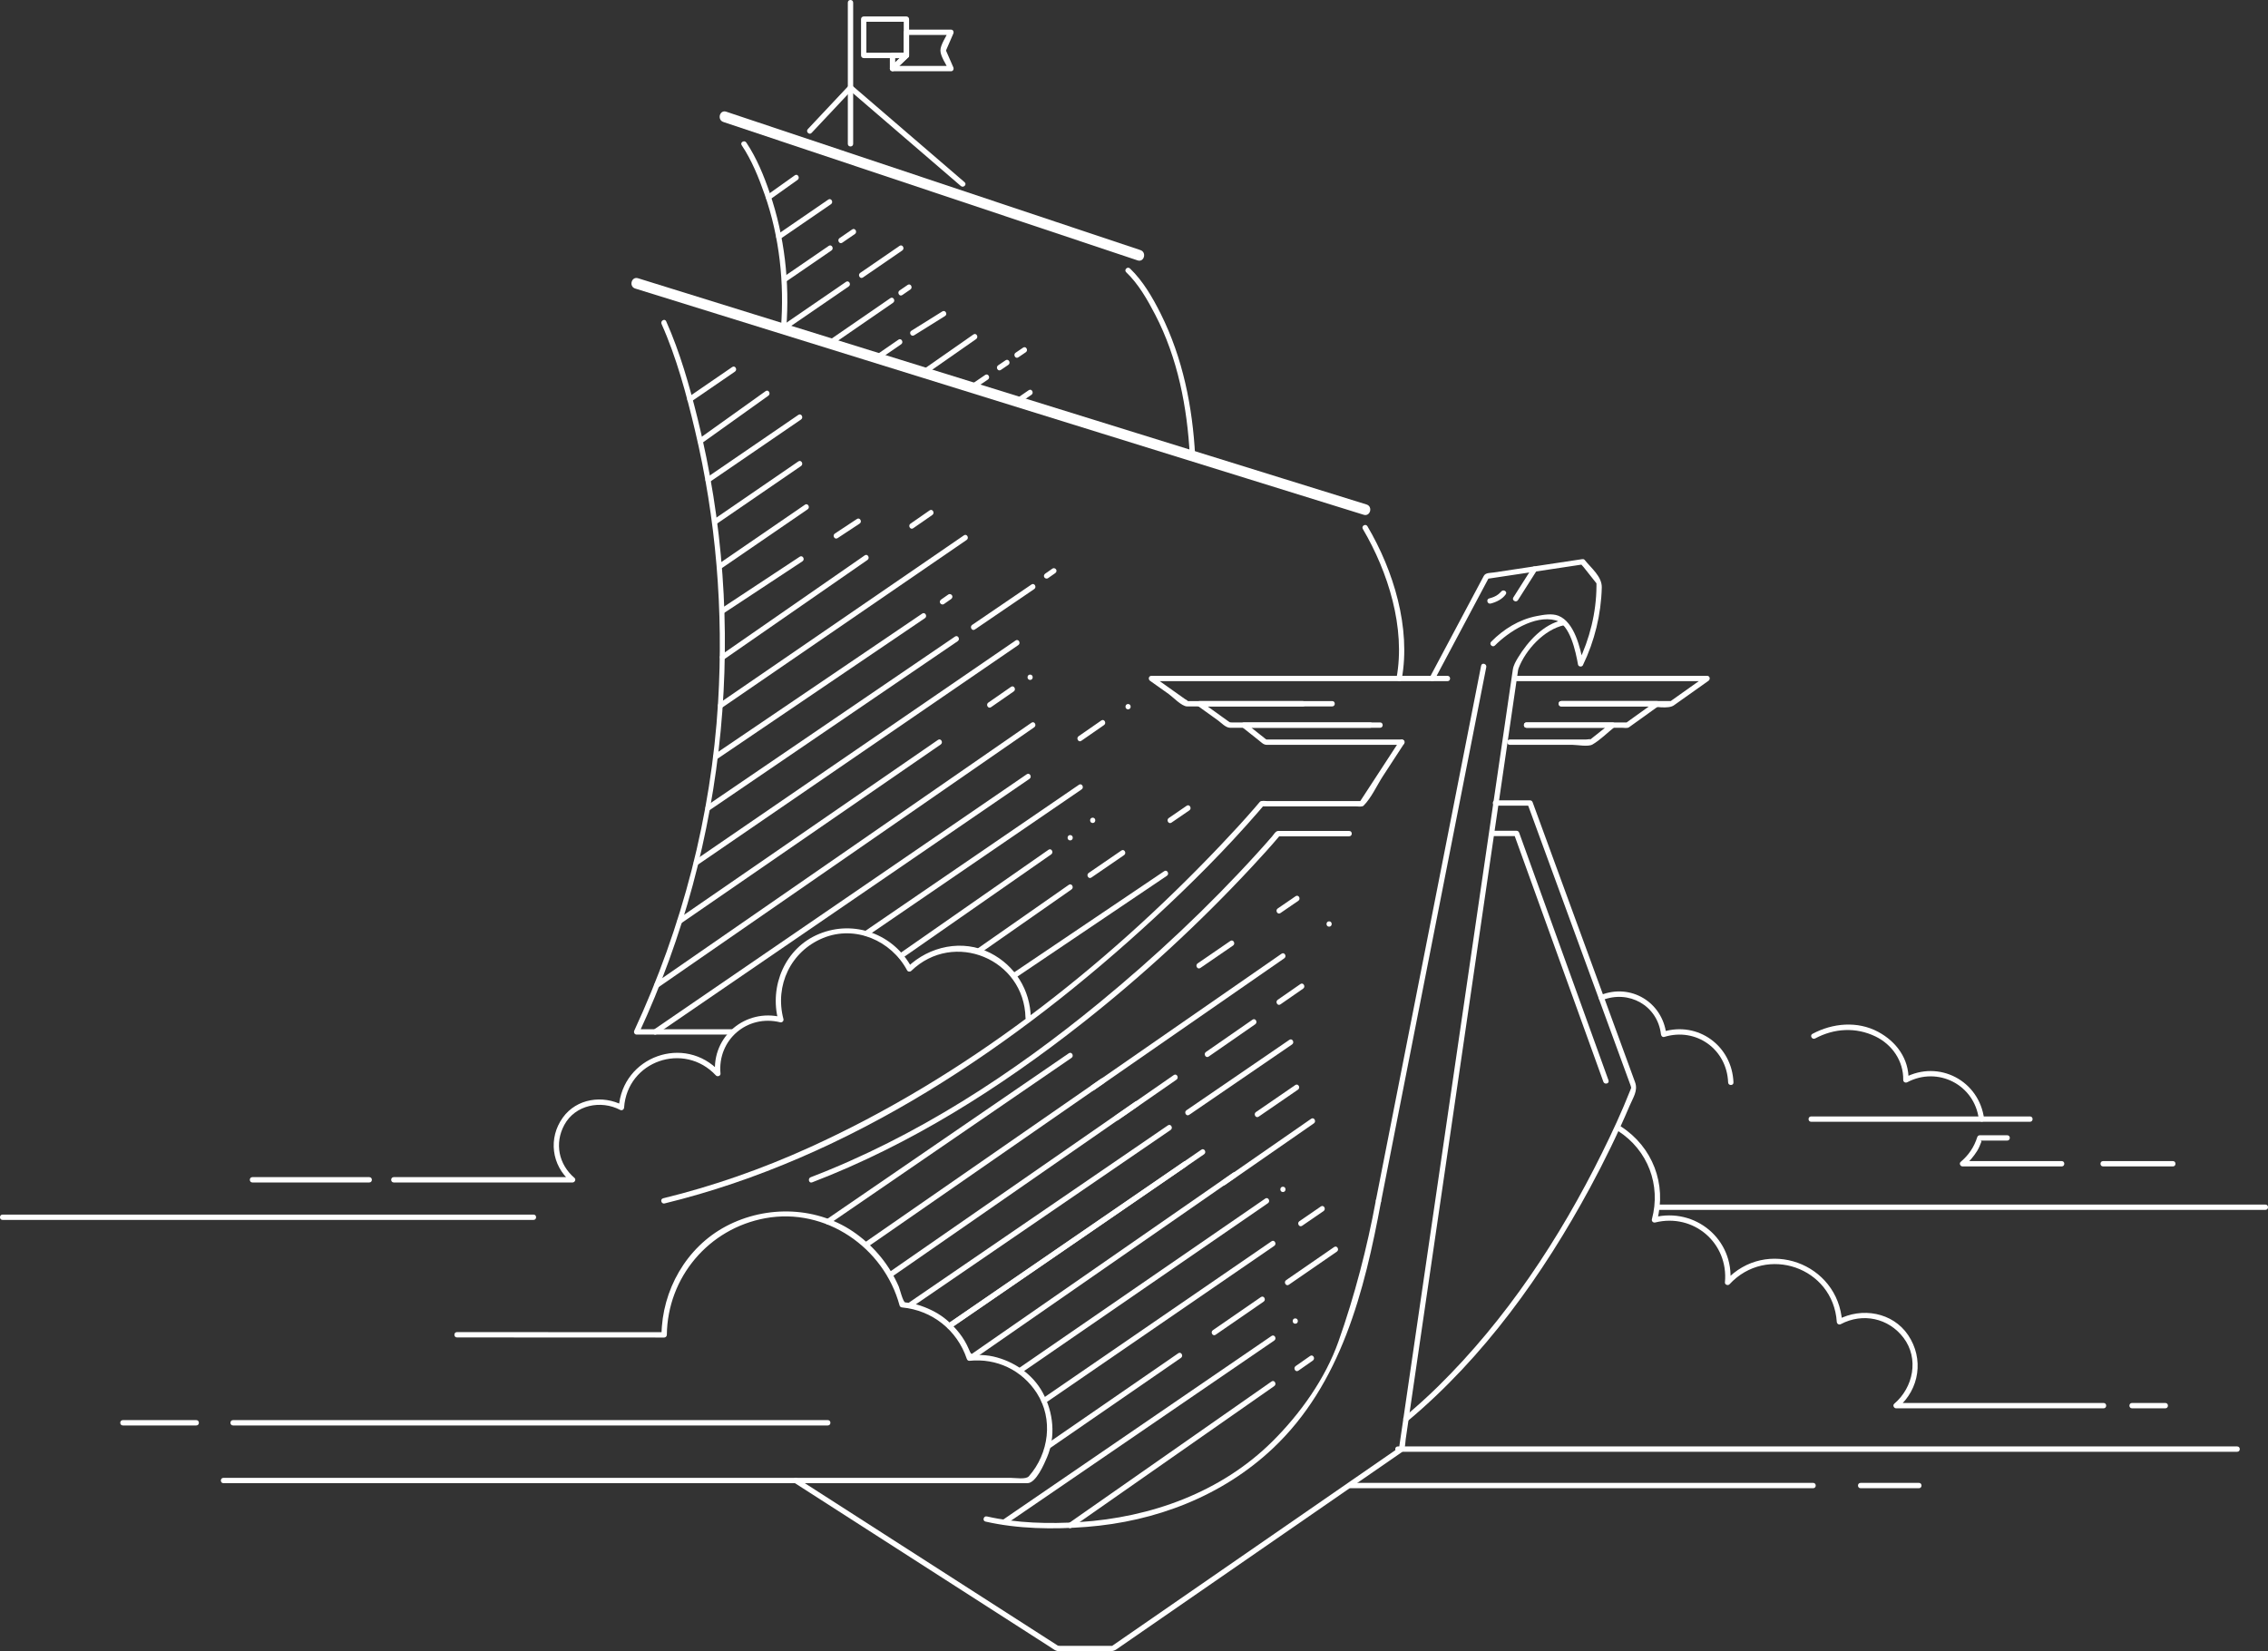 <?xml version="1.0" encoding="utf-8"?>
<!-- Generator: Adobe Illustrator 16.0.0, SVG Export Plug-In . SVG Version: 6.00 Build 0)  -->
<!DOCTYPE svg PUBLIC "-//W3C//DTD SVG 1.1//EN" "http://www.w3.org/Graphics/SVG/1.1/DTD/svg11.dtd">
<svg version="1.1" id="Layer_1" xmlns="http://www.w3.org/2000/svg" xmlns:xlink="http://www.w3.org/1999/xlink" x="0px" y="0px"
	 width="1062.167px" height="773.4px" viewBox="0 0 1062.167 773.4" enable-background="new 0 0 1062.167 773.4"
	 xml:space="preserve">
<rect x="0" y="0" width="1062.167" height="773.4" fill="#333333" stroke="none"/>
<g>
	<line fill="#FFFFFF" x1="298.143" y1="132.726" x2="639.324" y2="238.688"/>
	<g>
		<path fill="#FFFFFF" d="M297.479,135.137c35.686,11.083,71.371,22.166,107.058,33.249c59.792,18.57,119.583,37.139,179.374,55.709
			c18.25,5.668,36.5,11.335,54.748,17.003c3.088,0.959,4.398-3.868,1.33-4.821c-35.686-11.083-71.371-22.166-107.057-33.249
			c-59.793-18.57-119.584-37.139-179.375-55.709c-18.25-5.668-36.5-11.335-54.749-17.003
			C295.72,129.356,294.41,134.184,297.479,135.137L297.479,135.137z"/>
	</g>
</g>
<g>
	<g>
		<path fill="#FFFFFF" d="M309.822,151.731c7.037,15.771,11.621,32.921,15.615,49.66c9.932,41.635,13.439,84.776,10.867,127.481
			c-3.206,53.21-16.83,105.476-39.24,153.798c-0.389,0.836,0.063,1.881,1.078,1.881c14.906,0,29.811,0,44.717,0
			c1.611,0,1.611-2.5,0-2.5c-14.906,0-29.811,0-44.717,0c0.36,0.627,0.721,1.254,1.08,1.881
			c41.59-89.676,51.323-191.861,27.511-287.783c-3.827-15.42-8.259-31.126-14.753-45.68C311.324,149,309.17,150.272,309.822,151.731
			L309.822,151.731z"/>
	</g>
</g>
<g>
	<g>
		<path fill="#FFFFFF" d="M638.244,247.731c11.875,20.16,20.076,46.356,15.805,69.716c-0.289,1.576,2.121,2.249,2.41,0.665
			c4.402-24.073-3.811-50.855-16.057-71.643C639.586,245.082,637.424,246.339,638.244,247.731L638.244,247.731z"/>
	</g>
</g>
<g>
	<g>
		<path fill="#FFFFFF" d="M700.117,302.318c6.27-6.348,18.613-14.42,28.393-11.783c6.842,1.845,9.439,14.774,10.52,20.732
			c0.189,1.044,1.828,1.242,2.283,0.298c5.492-11.353,8.52-23.782,8.844-36.395c0.133-5.161-4.982-9.101-8.039-12.954
			c-0.291-0.367-0.803-0.384-1.215-0.322c-8.639,1.302-17.275,2.603-25.912,3.905c-5.16,0.777-10.32,1.555-15.479,2.333
			c-1.635,0.246-3.771,0.018-4.631,1.631c-8.408,15.795-16.816,31.591-25.227,47.386c-0.758,1.422,1.4,2.685,2.158,1.262
			c5.479-10.29,10.957-20.58,16.436-30.87c2.795-5.25,5.59-10.5,8.385-15.75c0.211-0.398,0.424-0.796,0.635-1.195
			c-0.26,0.489-1.094,0.549-0.027,0.389c2.305-0.347,4.611-0.694,6.916-1.042c12.432-1.873,24.865-3.747,37.299-5.62
			c-1.283,0.193-0.994-0.2,0.209,1.318c1.139,1.438,2.279,2.875,3.42,4.313c0.898,1.133,1.797,2.267,2.695,3.399
			c0.598,0.751-0.141-1.026-0.121-0.378c0.016,0.525,0.012,1.052,0.008,1.578c-0.07,12.307-3.17,24.707-8.512,35.751
			c0.762,0.1,1.523,0.199,2.285,0.298c-1.275-7.04-4.086-19.236-11.588-22.209c-3.057-1.211-7.037-0.45-10.166,0.148
			c-8.225,1.571-15.516,6.116-21.336,12.01C697.217,301.698,698.984,303.466,700.117,302.318L700.117,302.318z"/>
	</g>
</g>
<g>
	<g>
		<path fill="#FFFFFF" d="M677.9,316.53c-45.973,0-91.945,0-137.918,0c-0.248,0-0.498,0-0.748,0c-1.322,0-1.604,1.64-0.631,2.33
			c2.912,2.065,5.824,4.13,8.736,6.196c1.867,1.324,6.123,5.795,8.561,5.795c5.877,0,11.754,0,17.631,0c16.789,0,33.58,0,50.369,0
			c1.613,0,1.613-2.5,0-2.5c-16.189,0-32.377,0-48.566,0c-6.42,0-12.84,0-19.26,0c0.664,0-0.291-0.36-1.174-0.986
			c-1.832-1.299-3.664-2.599-5.496-3.898c-3.18-2.255-6.359-4.51-9.539-6.766c-0.211,0.777-0.422,1.553-0.631,2.33
			c45.973,0,91.945,0,137.918,0c0.25,0,0.498,0,0.748,0C679.514,319.03,679.514,316.53,677.9,316.53L677.9,316.53z"/>
	</g>
</g>
<g>
	<g>
		<path fill="#FFFFFF" d="M610.234,328.351c-16.188,0-32.377,0-48.564,0c-1.326,0-1.596,1.637-0.631,2.33
			c3.113,2.233,6.227,4.466,9.34,6.7c1.535,1.102,3.648,3.471,5.68,3.471c6.963,0,13.926,0,20.889,0c16.465,0,32.928,0,49.391,0
			c1.611,0,1.611-2.5,0-2.5c-15.844,0-31.689,0-47.533,0c-7.355,0-14.713,0-22.068,0c-0.867,0-1.188-0.325-0.557,0.127
			c-1.266-0.907-2.529-1.814-3.795-2.722c-3.361-2.412-6.723-4.823-10.084-7.235c-0.209,0.777-0.42,1.553-0.631,2.33
			c16.188,0,32.377,0,48.564,0C611.846,330.851,611.846,328.351,610.234,328.351L610.234,328.351z"/>
	</g>
</g>
<g>
	<g>
		<path fill="#FFFFFF" d="M641.744,338.351c-19.744,0-39.486,0-59.23,0c-1,0-1.775,1.426-0.883,2.134
			c2.637,2.091,5.275,4.182,7.914,6.272c1.244,0.987,2.164,2.094,3.781,2.094c6.504,0,13.008,0,19.512,0c14.566,0,29.135,0,43.703,0
			c1.611,0,1.611-2.5,0-2.5c-13.617,0-27.234,0-40.852,0c-7.047,0-14.096,0-21.145,0c-0.584,0-1.168,0-1.752,0
			c-0.486,0,0.135-0.081,0.627,0.308c-0.502-0.397-1.004-0.794-1.504-1.192c-2.84-2.25-5.68-4.5-8.518-6.75
			c-0.295,0.711-0.59,1.422-0.885,2.134c19.744,0,39.486,0,59.23,0C643.355,340.851,643.355,338.351,641.744,338.351
			L641.744,338.351z"/>
	</g>
</g>
<g>
	<g>
		<path fill="#FFFFFF" d="M710.906,281.065c2.951-4.645,5.9-9.29,8.852-13.935c0.867-1.365-1.297-2.618-2.158-1.262
			c-2.951,4.645-5.902,9.29-8.852,13.935C707.881,281.168,710.045,282.421,710.906,281.065L710.906,281.065z"/>
	</g>
</g>
<g>
	<g>
		<path fill="#FFFFFF" d="M731.896,290.401c-9.105,1.946-16.373,10.012-20.977,17.611c-1.057,1.743-2.131,3.612-2.43,5.649
			c-0.652,4.462-1.303,8.925-1.955,13.387c-3.131,21.425-6.262,42.849-9.393,64.273c-9.191,62.909-18.385,125.817-27.576,188.726
			c-3.563,24.376-7.125,48.752-10.686,73.127c-0.977,6.676-1.951,13.352-2.928,20.027c-0.217,1.492-0.436,2.983-0.654,4.476
			c-0.197,1.358,1.168-0.539-0.451,0.579c-42.291,29.224-84.58,58.446-126.871,87.67c-2.242,1.549-4.484,3.099-6.727,4.647
			c-1.016,0.702,0.008,0.276-0.454,0.276c-3.033,0-6.066,0-9.1,0c-3.808,0-7.616,0-11.424,0c-1.289,0-2.577,0-3.866,0
			c-0.936,0-1.193-0.248-0.609,0.127c-1.811-1.162-3.621-2.324-5.43-3.486c-23.723-15.23-47.445-30.461-71.168-45.691
			c-15.301-9.823-30.6-19.646-45.9-29.469c-1.361-0.874-2.613,1.291-1.262,2.158c39.986,25.672,79.973,51.345,119.959,77.017
			c1.331,0.854,2.39,1.845,4.002,1.845c6.995,0,13.99,0,20.984,0c2.301,0,4.098,0.372,5.967-0.92c2.51-1.734,5.02-3.469,7.529-5.203
			c23.607-16.313,47.213-32.624,70.82-48.937c18.404-12.718,36.807-25.435,55.211-38.152c1.781-1.229,1.527-4.032,1.818-6.017
			c0.961-6.585,1.924-13.169,2.885-19.753c8.209-56.169,16.416-112.339,24.623-168.508c7.684-52.577,15.365-105.154,23.049-157.73
			c0.641-4.389,1.283-8.778,1.924-13.167c0.09-0.616,0.121-1.262,0.34-1.847c3.289-8.741,12.029-18.298,21.412-20.304
			C734.137,292.476,733.469,290.065,731.896,290.401L731.896,290.401z"/>
	</g>
</g>
<g>
	<g>
		<path fill="#FFFFFF" d="M709.826,319.03c29.889,0,59.777,0,89.666,0c-0.209-0.776-0.42-1.553-0.631-2.33
			c-5.301,3.761-10.604,7.521-15.906,11.281c-0.971,0.689-0.273,0.369-0.354,0.369c-0.701,0-1.402,0-2.105,0
			c-3.109,0-6.221,0-9.33,0c-13.33,0-26.66,0-39.988,0c-1.613,0-1.613,2.5,0,2.5c13.607,0,27.217,0,40.824,0
			c2.893,0,9.35,1.323,11.893-0.481c5.41-3.836,10.82-7.673,16.229-11.509c0.973-0.689,0.691-2.33-0.631-2.33
			c-29.889,0-59.777,0-89.666,0C708.215,316.53,708.215,319.03,709.826,319.03L709.826,319.03z"/>
	</g>
</g>
<g>
	<g>
		<path fill="#FFFFFF" d="M731.178,330.851c14.984,0,29.969,0,44.953,0c-0.211-0.776-0.422-1.553-0.631-2.33
			c-4.568,3.277-9.137,6.555-13.705,9.832c-0.191,0.138,0.793-0.002-0.273-0.002c-0.795,0-1.588,0-2.383,0c-2.873,0-5.746,0-8.619,0
			c-11.873,0-23.746,0-35.619,0c-1.611,0-1.611,2.5,0,2.5c12.162,0,24.322,0,36.484,0c2.752,0,5.504,0,8.258,0
			c0.818,0,2.496,0.32,3.24-0.214c4.627-3.319,9.252-6.638,13.879-9.957c0.965-0.692,0.695-2.33-0.631-2.33
			c-14.984,0-29.969,0-44.953,0C729.564,328.351,729.564,330.851,731.178,330.851L731.178,330.851z"/>
	</g>
</g>
<g>
	<g>
		<path fill="#FFFFFF" d="M714.9,340.851c13.463,0,26.924,0,40.387,0c-0.295-0.711-0.59-1.422-0.885-2.134
			c-3.34,2.647-6.68,5.294-10.021,7.942c1.109-0.878-0.414-0.308-1.658-0.308c-2.375,0-4.75,0-7.125,0c-9.51,0-19.02,0-28.531,0
			c-1.611,0-1.611,2.5,0,2.5c9.797,0,19.592,0,29.389,0c2.238,0,7.316,1.031,9.367-0.17c3.688-2.16,6.996-5.539,10.348-8.196
			c0.893-0.708,0.117-2.134-0.883-2.134c-13.463,0-26.924,0-40.387,0C713.289,338.351,713.289,340.851,714.9,340.851L714.9,340.851z
			"/>
	</g>
</g>
<g>
	<g>
		<path fill="#FFFFFF" d="M703.029,277.095c0.186-0.263-0.039,0.043-0.191,0.213c-0.309,0.343-0.654,0.648-1.01,0.941
			c-1.25,1.033-2.828,1.633-4.381,2.022c-1.564,0.392-0.9,2.802,0.664,2.411c2.652-0.665,5.453-2.029,7.076-4.325
			C706.121,277.037,703.953,275.79,703.029,277.095L703.029,277.095z"/>
	</g>
</g>
<g>
	<g>
		<path fill="#FFFFFF" d="M655.461,346.97c-6.242,9.57-12.482,19.139-18.725,28.709c0.211-0.323,1.604-0.495,0.334-0.495
			c-0.787,0-1.574,0-2.361,0c-3.137,0-6.273,0-9.412,0c-7.896,0-15.795,0-23.693,0c-2.725,0-5.451,0-8.178,0
			c-0.764,0-2.805-0.362-3.408,0.366c-0.703,0.846-1.42,1.678-2.139,2.51c-5.295,6.134-10.795,12.092-16.379,17.965
			c-54.9,57.753-119.908,108.556-192.732,141.525c-21.953,9.938-44.782,17.969-68.199,23.679c-1.565,0.382-0.901,2.792,0.665,2.41
			c87.098-21.237,164.49-73.749,229.608-133.917c16.943-15.655,33.328-32.056,48.453-49.488c0.834-0.96,1.662-1.923,2.477-2.9
			c-0.449,0.539-1.266,0.35-0.207,0.35c0.787,0,1.574,0,2.361,0c3.137,0,6.273,0,9.412,0c7.896,0,15.795,0,23.693,0
			c2.725,0,5.451,0,8.178,0c0.865,0,2.697,0.345,3.408-0.366c3.654-3.654,6.248-9.532,9.057-13.838
			c3.316-5.083,6.631-10.166,9.945-15.248C658.504,346.877,656.338,345.625,655.461,346.97L655.461,346.97z"/>
	</g>
</g>
<g>
	<g>
		<g>
			<path fill="#FFFFFF" d="M104.645,694.66c36.775,0,73.551,0,110.326,0c63.731,0,127.463,0,191.193,0c20.939,0,41.877,0,62.816,0
				c4.057,0,8.113,0,12.17,0c4.05,0,7.916-9.101,9.186-12.077c4.182-9.811,3.021-21.105-1.994-30.338
				c-4.771-8.781-13.624-14.765-23.239-16.934c-2.327-0.525-4.737-0.681-7.114-0.729c-3.248-0.065-3.159-0.068-4.402-2.997
				c-2.172-5.118-5.814-9.552-9.984-13.164c-3.635-3.146-7.955-5.34-12.474-6.898c-2.298-0.793-4.784-1.307-7.202-1.54
				c-1.026-0.099-2.564-6.392-3.013-7.419c-4.332-9.936-11.079-18.237-19.816-24.63c-17.723-12.968-41.966-13.746-61.11-3.597
				c-18.66,9.894-29.941,29.979-30.193,50.851c0.416-0.417,0.833-0.833,1.25-1.25c-32.344-0.014-64.688-0.028-97.03-0.042
				c-1.612-0.001-1.612,2.499,0,2.5c32.343,0.014,64.687,0.028,97.03,0.042c0.688,0,1.241-0.569,1.25-1.25
				c0.326-26.982,19.604-49.781,46.14-54.634c28.224-5.161,55.526,13.697,62.858,40.873c0.156,0.576,0.646,0.864,1.205,0.918
				c14.112,1.362,25.77,10.645,30.275,24.081c0.164,0.489,0.639,0.977,1.205,0.918c12.717-1.315,24.58,4.301,31.543,15.046
				c7.91,12.207,5.722,28.373-3.686,39.035c-1.399,1.587-6.164,0.734-8.549,0.734c-19.162,0-38.324,0-57.486,0
				c-63.209,0-126.416,0-189.625,0c-40.291,0-80.581,0-120.872,0c-0.22,0-0.438,0-0.657,0
				C103.033,692.16,103.033,694.66,104.645,694.66L104.645,694.66z"/>
		</g>
	</g>
	<g>
		<g>
			<path fill="#FFFFFF" d="M57.532,667.621c11.467,0,22.935,0,34.401,0c1.611,0,1.611-2.5,0-2.5c-11.467,0-22.935,0-34.401,0
				C55.92,665.121,55.92,667.621,57.532,667.621L57.532,667.621z"/>
		</g>
	</g>
	<g>
		<g>
			<path fill="#FFFFFF" d="M109.132,667.621c43.431,0,86.86,0,130.29,0c48.923,0,97.846,0,146.768,0c0.502,0,1.004,0,1.506,0
				c1.611,0,1.611-2.5,0-2.5c-43.431,0-86.861,0-130.291,0c-48.922,0-97.845,0-146.768,0c-0.502,0-1.003,0-1.505,0
				C107.52,665.121,107.52,667.621,109.132,667.621L109.132,667.621z"/>
		</g>
	</g>
</g>
<g>
	<line fill="#FFFFFF" x1="398.312" y1="1.209" x2="398.312" y2="67.388"/>
	<g>
		<path fill="#FFFFFF" d="M397.062,1.209c0,22.06,0,44.12,0,66.179c0,1.612,2.5,1.612,2.5,0c0-22.06,0-44.12,0-66.179
			C399.562-0.403,397.062-0.403,397.062,1.209L397.062,1.209z"/>
	</g>
</g>
<line fill="none" x1="704.109" y1="377.601" x2="714.252" y2="377.601"/>
<g>
	<g>
		<g>
			<path fill="#FFFFFF" d="M985.176,657.093c-32.391,0-64.779,0-97.17,0c0.295,0.711,0.59,1.423,0.885,2.134
				c10.123-8.594,12.18-22.922,4.734-33.941c-7.258-10.743-21.734-13.13-32.787-7.272c0.627,0.359,1.254,0.72,1.881,1.079
				c-1.846-27.572-35.619-39.791-54.516-19.357c0.711,0.295,1.422,0.589,2.133,0.884c1.896-20.125-16.398-35.289-35.828-30.474
				c0.512,0.513,1.023,1.024,1.537,1.537c4.602-17.104-2.08-34.53-16.961-44.125c-1.359-0.877-2.611,1.288-1.262,2.158
				c13.943,8.992,20.117,25.298,15.813,41.303c-0.252,0.937,0.615,1.766,1.537,1.537c17.988-4.458,34.402,9.607,32.664,28.063
				c-0.104,1.096,1.432,1.644,2.135,0.884c17.34-18.75,48.541-7.926,50.248,17.59c0.064,0.957,1.01,1.541,1.881,1.079
				c10.242-5.428,22.352-2.87,29.365,6.376c7.387,9.735,4.592,23.328-4.342,30.912c-0.859,0.729-0.143,2.134,0.883,2.134
				c32.391,0,64.779,0,97.17,0C986.787,659.593,986.787,657.093,985.176,657.093L985.176,657.093z"/>
		</g>
	</g>
	<g>
		<g>
			<path fill="#FFFFFF" d="M1014.092,657.093c-5.205,0-10.412,0-15.619,0c-1.611,0-1.611,2.5,0,2.5c5.207,0,10.414,0,15.619,0
				C1015.705,659.593,1015.705,657.093,1014.092,657.093L1014.092,657.093z"/>
		</g>
	</g>
	<g>
		<g>
			<path fill="#FFFFFF" d="M654.645,679.946c34.961,0,69.924,0,104.887,0c64.055,0,128.109,0,192.164,0c32.014,0,64.027,0,96.041,0
				c1.613,0,1.613-2.5,0-2.5c-34.961,0-69.924,0-104.887,0c-64.055,0-128.109,0-192.164,0c-32.014,0-64.027,0-96.041,0
				C653.031,677.446,653.031,679.946,654.645,679.946L654.645,679.946z"/>
		</g>
	</g>
</g>
<g>
	<g>
		<g>
			<path fill="#FFFFFF" d="M929.232,524.14c-2.266-17.984-21.178-27.945-37.277-19.416c0.627,0.359,1.254,0.72,1.881,1.079
				c0.186-9.928-5.711-17.961-14.262-22.539c-9.676-5.179-21.313-4.11-30.746,0.945c-1.422,0.762-0.16,2.92,1.262,2.158
				c8.914-4.777,19.045-5.373,28.223-0.944c7.887,3.806,13.188,11.571,13.023,20.38c-0.02,0.982,1.064,1.511,1.881,1.079
				c14.297-7.574,31.484,1.142,33.516,17.258C926.932,525.717,929.434,525.737,929.232,524.14L929.232,524.14z"/>
		</g>
	</g>
	<g>
		<g>
			<path fill="#FFFFFF" d="M965.555,543.805c-15.477,0-30.955,0-46.432,0c0.295,0.711,0.588,1.423,0.883,2.134
				c2.383-2.021,4.285-4.246,5.939-6.886c0.848-1.354,1.422-2.858,2-4.34c0.215-0.551-1.283-0.516,0.586-0.516
				c3.838,0,7.674,0,11.512,0c1.611,0,1.611-2.5,0-2.5c-4.283,0-8.564,0-12.848,0c-0.572,0-1.035,0.385-1.205,0.918
				c-1.486,4.672-4.021,8.394-7.752,11.556c-0.859,0.729-0.141,2.134,0.885,2.134c15.477,0,30.955,0,46.432,0
				C967.168,546.305,967.168,543.805,965.555,543.805L965.555,543.805z"/>
		</g>
	</g>
	<g>
		<g>
			<path fill="#FFFFFF" d="M1017.625,543.805c-10.9,0-21.803,0-32.703,0c-1.611,0-1.611,2.5,0,2.5c10.9,0,21.803,0,32.703,0
				C1019.236,546.305,1019.236,543.805,1017.625,543.805L1017.625,543.805z"/>
		</g>
	</g>
	<g>
		<g>
			<path fill="#FFFFFF" d="M776.84,566.657c42.867,0,85.734,0,128.604,0c50.75,0,101.5,0,152.25,0c1.088,0,2.176,0,3.264,0
				c1.613,0,1.613-2.5,0-2.5c-42.867,0-85.734,0-128.602,0c-50.752,0-101.502,0-152.252,0c-1.088,0-2.176,0-3.264,0
				C775.227,564.157,775.227,566.657,776.84,566.657L776.84,566.657z"/>
		</g>
	</g>
</g>
<g>
	<g>
		<g>
			<path fill="#FFFFFF" d="M184.411,553.815c27.916,0,55.832,0,83.748,0c1.027,0,1.739-1.403,0.884-2.134
				c-7.425-6.336-9.422-16.239-4.74-24.858c5.082-9.354,17.112-11.719,26.098-7.009c0.875,0.459,1.813-0.119,1.881-1.079
				c1.531-21.874,28.119-31.041,43.014-15.038c0.704,0.756,2.238,0.215,2.135-0.884c-1.49-15.79,12.541-27.832,27.934-24.021
				c0.926,0.229,1.785-0.601,1.538-1.537c-4.147-15.708,3.446-31.708,18.567-37.924c15.027-6.179,31.93,1.208,39.35,15.123
				c0.386,0.725,1.401,0.795,1.963,0.253c19.893-19.206,52.912-5.532,53.482,21.983c0.033,1.609,2.534,1.613,2.5,0
				c-0.27-13.027-7.369-24.456-19.001-30.369c-12.909-6.562-28.567-3.212-38.749,6.618c0.654,0.084,1.309,0.169,1.963,0.253
				c-8.359-15.676-26.873-22.563-43.375-15.777c-15.896,6.534-23.381,24.333-19.111,40.504c0.513-0.513,1.025-1.024,1.538-1.537
				c-16.841-4.169-32.747,8.965-31.099,26.432c0.711-0.295,1.422-0.589,2.133-0.884c-16.476-17.702-45.606-7.118-47.281,16.806
				c0.627-0.359,1.254-0.72,1.881-1.079c-9.385-4.919-21.591-3.199-28.046,5.727c-6.944,9.602-5.333,22.395,3.659,30.066
				c0.295-0.711,0.59-1.423,0.884-2.134c-27.916,0-55.832,0-83.748,0C182.799,551.315,182.799,553.815,184.411,553.815
				L184.411,553.815z"/>
		</g>
	</g>
	<g>
		<g>
			<path fill="#FFFFFF" d="M118.209,553.815c18.246,0,36.494,0,54.74,0c1.613,0,1.613-2.5,0-2.5c-18.246,0-36.494,0-54.74,0
				C116.596,551.315,116.596,553.815,118.209,553.815L118.209,553.815z"/>
		</g>
	</g>
	<g>
		<g>
			<path fill="#FFFFFF" d="M249.859,568.856c-45.934,0-91.867,0-137.801,0c-36.95,0-73.9,0-110.85,0c-1.613,0-1.613,2.5,0,2.5
				c45.934,0,91.867,0,137.801,0c36.949,0,73.899,0,110.85,0C251.471,571.356,251.471,568.856,249.859,568.856L249.859,568.856z"/>
		</g>
	</g>
</g>
<g>
	<g>
		<path fill="#FFFFFF" d="M632.48,697.018c48.195,0,96.391,0,144.586,0c24.027,0,48.055,0,72.08,0c1.613,0,1.613-2.5,0-2.5
			c-48.195,0-96.391,0-144.586,0c-24.027,0-48.053,0-72.08,0C630.867,694.518,630.867,697.018,632.48,697.018L632.48,697.018z"/>
	</g>
</g>
<g>
	<g>
		<path fill="#FFFFFF" d="M871.359,697.018c9.111,0,18.221,0,27.332,0c1.613,0,1.613-2.5,0-2.5c-9.111,0-18.221,0-27.332,0
			C869.746,694.518,869.746,697.018,871.359,697.018L871.359,697.018z"/>
	</g>
</g>
<g>
	<g>
		<path fill="#FFFFFF" d="M700.332,377.351c2.545,0,5.09,0,7.635,0c1.834,0,3.668,0,5.502,0c0.664,0,1.328,0,1.992,0
			c1.73,0,0.35,0.285-0.088-0.909c0.666,1.821,1.332,3.642,2,5.462c4.063,11.105,8.125,22.21,12.188,33.315
			c10.219,27.933,20.439,55.865,30.658,83.798c1.15,3.147,2.303,6.296,3.455,9.444c0.346,0.946,0.129,1.403,0.443,0.565
			c-0.211,0.561-0.43,1.118-0.648,1.675c-3.936,9.995-8.482,19.76-13.244,29.385c-19.754,39.932-44.873,77.937-76.736,109.25
			c-5.1,5.012-10.426,9.789-15.908,14.38c-1.236,1.036,0.541,2.795,1.768,1.768c35.656-29.857,63.281-68.503,85.303-109.196
			c6.77-12.509,13.004-25.329,18.561-38.424c1.613-3.807,3.984-7.028,2.537-10.988c-15.99-43.703-31.979-87.405-47.967-131.107
			c-0.193-0.528-0.615-0.917-1.205-0.917c-5.416,0-10.83,0-16.244,0C698.719,374.851,698.719,377.351,700.332,377.351
			L700.332,377.351z"/>
	</g>
</g>
<g>
	<g>
		<g>
			<path fill="#FFFFFF" d="M403.25,8.959c0,5.667,0,11.333,0,17c0,0.681,0.568,1.25,1.25,1.25c6.666,0,13.334,0,20,0
				c0.682,0,1.25-0.569,1.25-1.25c0-5.667,0-11.333,0-17c0-0.681-0.568-1.25-1.25-1.25c-6.666,0-13.334,0-20,0
				c-1.612,0-1.612,2.5,0,2.5c6.666,0,13.334,0,20,0c-0.416-0.417-0.834-0.833-1.25-1.25c0,5.667,0,11.333,0,17
				c0.416-0.417,0.834-0.833,1.25-1.25c-6.666,0-13.334,0-20,0c0.416,0.417,0.834,0.833,1.25,1.25c0-5.667,0-11.333,0-17
				C405.75,7.347,403.25,7.347,403.25,8.959z"/>
		</g>
	</g>
	<g>
		<g>
			<path fill="#FFFFFF" d="M423.616,25.075c-2.167,2.055-4.333,4.111-6.5,6.167c-0.8,0.759-0.185,2.134,0.884,2.134
				c9.125,0,18.25,0,27.375,0c1.031,0,1.445-1.042,1.08-1.881c-1.217-2.781-2.434-5.562-3.648-8.343
				c0.391,0.895-0.166,1.395,0.383,0.13c0.471-1.086,0.942-2.172,1.414-3.259c0.617-1.422,1.234-2.845,1.852-4.267
				c0.363-0.839-0.047-1.881-1.08-1.881c-6.959,0-13.916,0-20.875,0c-0.682,0-1.25,0.568-1.25,1.25c0,3.611,0,7.222,0,10.833
				c0,1.612,2.5,1.612,2.5,0c0-3.611,0-7.222,0-10.833c-0.416,0.417-0.834,0.833-1.25,1.25c6.959,0,13.916,0,20.875,0
				c-0.359-0.627-0.72-1.254-1.08-1.881c-1.092,2.52-3.872,6.412-3.872,9.165c0,2.731,2.781,6.601,3.872,9.097
				c0.36-0.627,0.721-1.254,1.08-1.881c-9.125,0-18.25,0-27.375,0c0.295,0.711,0.59,1.422,0.884,2.134
				c2.167-2.055,4.333-4.111,6.5-6.167C426.556,25.731,424.785,23.966,423.616,25.075z"/>
		</g>
	</g>
	<g>
		<g>
			<path fill="#FFFFFF" d="M419.25,32.125c0-2.056,0-4.111,0-6.167c-0.416,0.417-0.834,0.833-1.25,1.25c2.166,0,4.334,0,6.5,0
				c-0.295-0.711-0.59-1.422-0.884-2.134c-2.167,2.055-4.333,4.111-6.5,6.167c-1.172,1.111,0.599,2.876,1.768,1.768
				c2.167-2.055,4.333-4.111,6.5-6.167c0.8-0.759,0.185-2.134-0.884-2.134c-2.166,0-4.334,0-6.5,0c-0.682,0-1.25,0.569-1.25,1.25
				c0,2.056,0,4.111,0,6.167C416.75,33.738,419.25,33.738,419.25,32.125z"/>
		</g>
	</g>
</g>
<g>
	<g>
		<path fill="#FFFFFF" d="M631.859,389.184c-11.1,0-22.197,0-33.297,0c-1.154,0-2.232,1.909-2.873,2.649
			c-2.355,2.724-4.76,5.406-7.182,8.07c-22.73,24.991-47.49,48.208-73.585,69.645c-40.751,33.479-85.847,62.861-135.255,81.812
			c-1.488,0.571-0.842,2.988,0.666,2.41c46.064-17.668,88.154-44.309,126.787-74.752c28.27-22.277,54.842-46.849,79.348-73.209
			c4.393-4.725,8.752-9.499,12.9-14.442c-0.254,0.301-1.303,0.317-0.262,0.317c1.135,0,2.268,0,3.4,0c3.738,0,7.477,0,11.215,0
			c6.045,0,12.092,0,18.137,0C633.471,391.684,633.471,389.184,631.859,389.184L631.859,389.184z"/>
	</g>
</g>
<g>
	<g>
		<path fill="#FFFFFF" d="M461.526,712.641c15.304,3.48,31.772,3.697,47.325,2.494c32.285-2.498,63.473-14.363,87.229-36.736
			c32.033-30.168,42.969-73.854,50.709-115.633c0.293-1.575-2.117-2.248-2.41-0.664c-4.152,22.409-9.922,44.614-17.514,66.114
			c-6.154,17.431-17.867,33.851-30.889,46.803c-24.023,23.9-56.982,35.719-90.353,37.844c-14.282,0.91-29.401,0.559-43.433-2.632
			C460.621,709.874,459.955,712.284,461.526,712.641L461.526,712.641z"/>
	</g>
</g>
<g>
	<g>
		<path fill="#FFFFFF" d="M698.984,391.6c2.977,0,5.953,0,8.93,0c0.641,0,1.283,0,1.924,0c1.021,0-0.602-0.44-0.76-0.877
			c0.092,0.252,0.182,0.504,0.273,0.756c1.145,3.172,2.287,6.344,3.432,9.516c4.775,13.234,9.551,26.47,14.324,39.705
			c7.932,21.982,15.861,43.965,23.793,65.947c0,0.003,0.002,0.007,0.004,0.01c0.543,1.505,2.959,0.855,2.41-0.664
			c-13.947-38.658-27.893-77.316-41.84-115.975c-0.191-0.529-0.617-0.918-1.205-0.918c-3.762,0-7.523,0-11.285,0
			C697.371,389.1,697.371,391.6,698.984,391.6L698.984,391.6z"/>
	</g>
</g>
<g>
	<g>
		<path fill="#FFFFFF" d="M693.654,311.768c-8.76,44.499-17.518,88.997-26.277,133.495c-7.666,38.946-15.332,77.893-22.998,116.839
			c-0.311,1.574,2.1,2.245,2.41,0.664c8.76-44.498,17.518-88.996,26.277-133.494c7.666-38.946,15.332-77.893,22.998-116.839
			C696.375,310.858,693.965,310.188,693.654,311.768L693.654,311.768z"/>
	</g>
</g>
<g>
	<g>
		<path fill="#FFFFFF" d="M388.326,573.275c37.705-25.853,75.41-51.705,113.117-77.558c0.126-0.087,0.253-0.174,0.38-0.261
			c1.32-0.905,0.071-3.073-1.262-2.158c-37.706,25.853-75.411,51.705-113.117,77.558c-0.126,0.087-0.253,0.174-0.38,0.261
			C385.744,572.022,386.992,574.19,388.326,573.275L388.326,573.275z"/>
	</g>
</g>
<g>
	<g>
		<path fill="#FFFFFF" d="M406.147,584.155c36.883-25.566,73.767-51.134,110.649-76.701c0.023-0.017,0.047-0.033,0.071-0.05
			c1.315-0.911,0.067-3.079-1.262-2.158c-36.883,25.566-73.767,51.134-110.649,76.701c-0.023,0.017-0.047,0.033-0.071,0.05
			C403.57,582.908,404.818,585.076,406.147,584.155L406.147,584.155z"/>
	</g>
</g>
<g>
	<g>
		<path fill="#FFFFFF" d="M417.443,598.173c38.193-26.486,76.388-52.972,114.582-79.458c0.303-0.21,0.605-0.421,0.908-0.631
			c1.314-0.911,0.066-3.08-1.262-2.158c-38.193,26.486-76.388,52.972-114.582,79.458c-0.303,0.21-0.605,0.421-0.908,0.631
			C414.866,596.926,416.114,599.095,417.443,598.173L417.443,598.173z"/>
	</g>
</g>
<g>
	<g>
		<path fill="#FFFFFF" d="M427.146,612.096c39.342-26.924,78.684-53.849,118.025-80.773c1.023-0.7,2.047-1.401,3.072-2.103
			c1.32-0.904,0.072-3.071-1.262-2.158c-39.342,26.924-78.684,53.849-118.025,80.773c-1.024,0.7-2.049,1.401-3.072,2.103
			C424.563,610.842,425.812,613.009,427.146,612.096L427.146,612.096z"/>
	</g>
</g>
<g>
	<g>
		<path fill="#FFFFFF" d="M445.238,622.085c36.814-25.285,73.629-50.57,110.443-75.855c0.002-0.002,0.004-0.004,0.008-0.006
			c1.318-0.906,0.07-3.074-1.262-2.158c-36.814,25.285-73.629,50.57-110.443,75.855c-0.002,0.002-0.006,0.004-0.008,0.006
			C442.656,620.833,443.905,623.001,445.238,622.085L445.238,622.085z"/>
	</g>
</g>
<g>
	<g>
		<path fill="#FFFFFF" d="M445.238,622.085c38.936-26.733,77.873-53.466,116.809-80.199c0.619-0.425,1.238-0.851,1.857-1.275
			c1.32-0.906,0.07-3.073-1.262-2.158c-38.937,26.733-77.873,53.466-116.809,80.199c-0.619,0.425-1.238,0.851-1.857,1.275
			C442.656,620.833,443.905,623,445.238,622.085L445.238,622.085z"/>
	</g>
</g>
<g>
	<g>
		<path fill="#FFFFFF" d="M456.004,636.534c39.506-27.406,79.012-54.813,118.516-82.221c1.404-0.973,2.807-1.946,4.209-2.92
			c1.314-0.912,0.066-3.08-1.262-2.158c-39.506,27.406-79.01,54.813-118.516,82.221c-1.403,0.973-2.807,1.946-4.209,2.92
			C453.428,635.288,454.676,637.456,456.004,636.534L456.004,636.534z"/>
	</g>
</g>
<g>
	<g>
		<path fill="#FFFFFF" d="M478.121,643.146c38.264-26.335,76.527-52.671,114.793-79.006c0.303-0.209,0.605-0.418,0.91-0.627
			c1.318-0.907,0.07-3.075-1.262-2.158c-38.266,26.335-76.529,52.671-114.793,79.006c-0.304,0.209-0.607,0.418-0.91,0.627
			C475.54,641.895,476.789,644.063,478.121,643.146L478.121,643.146z"/>
	</g>
</g>
<g>
	<g>
		<path fill="#FFFFFF" d="M489.493,657.169c35.759-24.552,71.517-49.104,107.276-73.656c1.32-0.906,0.07-3.073-1.262-2.158
			c-35.76,24.552-71.518,49.104-107.276,73.656C486.912,655.917,488.16,658.084,489.493,657.169L489.493,657.169z"/>
	</g>
</g>
<g>
	<g>
		<path fill="#FFFFFF" d="M491.311,678.548c20.589-14.194,41.178-28.389,61.768-42.583c1.318-0.908,0.07-3.076-1.262-2.158
			c-20.589,14.194-41.179,28.389-61.768,42.583C488.73,677.298,489.979,679.466,491.311,678.548L491.311,678.548z"/>
	</g>
</g>
<g>
	<g>
		<path fill="#FFFFFF" d="M470.943,713.95c40.095-27.437,80.189-54.873,120.283-82.31c1.848-1.265,3.695-2.528,5.543-3.793
			c1.32-0.904,0.072-3.071-1.262-2.158c-40.094,27.437-80.189,54.873-120.283,82.31c-1.848,1.265-3.695,2.528-5.543,3.793
			C468.361,712.696,469.609,714.863,470.943,713.95L470.943,713.95z"/>
	</g>
</g>
<g>
	<g>
		<path fill="#FFFFFF" d="M501.823,715.535c31.649-22.118,63.298-44.236,94.946-66.355c1.311-0.916,0.063-3.085-1.262-2.158
			c-31.648,22.118-63.297,44.236-94.946,66.355C499.25,714.292,500.498,716.461,501.823,715.535L501.823,715.535z"/>
	</g>
</g>
<g>
	<g>
		<path fill="#FFFFFF" d="M599.65,427.65c2.797-1.918,5.596-3.837,8.395-5.756c1.32-0.905,0.072-3.073-1.262-2.158
			c-2.799,1.918-5.598,3.837-8.395,5.756C597.068,426.397,598.316,428.565,599.65,427.65L599.65,427.65z"/>
	</g>
</g>
<g>
	<g>
		<path fill="#FFFFFF" d="M562.143,453.367c5.109-3.503,10.217-7.006,15.326-10.509c1.32-0.905,0.072-3.073-1.262-2.158
			c-5.109,3.503-10.217,7.006-15.326,10.509C559.561,452.114,560.809,454.282,562.143,453.367L562.143,453.367z"/>
	</g>
</g>
<g>
	<g>
		<path fill="#FFFFFF" d="M622.459,434.012c1.611,0,1.611-2.5,0-2.5C620.846,431.512,620.846,434.012,622.459,434.012
			L622.459,434.012z"/>
	</g>
</g>
<g>
	<g>
		<path fill="#FFFFFF" d="M512.369,510.591c29.697-20.585,59.395-41.171,89.092-61.758c1.314-0.911,0.066-3.079-1.262-2.158
			c-29.697,20.587-59.395,41.173-89.092,61.758C509.793,509.344,511.041,511.512,512.369,510.591L512.369,510.591z"/>
	</g>
</g>
<g>
	<g>
		<path fill="#FFFFFF" d="M599.65,470.418c3.549-2.461,7.098-4.922,10.646-7.383c1.314-0.911,0.066-3.08-1.262-2.158
			c-3.549,2.461-7.098,4.922-10.646,7.383C597.074,469.171,598.322,471.34,599.65,470.418L599.65,470.418z"/>
	</g>
</g>
<g>
	<g>
		<path fill="#FFFFFF" d="M566.035,494.855c7.277-5.047,14.557-10.095,21.836-15.143c1.314-0.911,0.066-3.08-1.262-2.158
			c-7.279,5.047-14.559,10.095-21.836,15.143C563.459,493.608,564.707,495.777,566.035,494.855L566.035,494.855z"/>
	</g>
</g>
<g>
	<g>
		<path fill="#FFFFFF" d="M523.664,524.611c9.109-6.316,18.219-12.634,27.328-18.951c1.314-0.911,0.066-3.08-1.262-2.158
			c-9.109,6.317-18.219,12.634-27.328,18.951C521.088,523.364,522.336,525.533,523.664,524.611L523.664,524.611z"/>
	</g>
</g>
<g>
	<g>
		<path fill="#FFFFFF" d="M556.916,522.152c16.064-10.994,32.129-21.989,48.195-32.984c1.32-0.904,0.072-3.071-1.262-2.158
			c-16.066,10.994-32.131,21.989-48.195,32.984C554.332,520.898,555.582,523.065,556.916,522.152L556.916,522.152z"/>
	</g>
</g>
<g>
	<g>
		<path fill="#FFFFFF" d="M589.451,522.999c6.146-4.22,12.293-8.44,18.441-12.661c1.32-0.906,0.07-3.073-1.262-2.158
			c-6.148,4.22-12.295,8.44-18.441,12.661C586.869,521.747,588.117,523.914,589.451,522.999L589.451,522.999z"/>
	</g>
</g>
<g>
	<g>
		<path fill="#FFFFFF" d="M573.73,554.988c13.863-9.617,27.729-19.234,41.592-28.853c1.314-0.912,0.066-3.08-1.262-2.158
			c-13.863,9.617-27.729,19.234-41.592,28.853C571.154,553.742,572.402,555.91,573.73,554.988L573.73,554.988z"/>
	</g>
</g>
<g>
	<g>
		<path fill="#FFFFFF" d="M600.83,558.299c1.611,0,1.611-2.5,0-2.5C599.217,555.799,599.217,558.299,600.83,558.299L600.83,558.299z
			"/>
	</g>
</g>
<g>
	<g>
		<path fill="#FFFFFF" d="M609.809,574.113c3.354-2.303,6.709-4.605,10.063-6.909c1.318-0.906,0.07-3.074-1.262-2.158
			c-3.354,2.303-6.709,4.605-10.063,6.909C607.229,572.861,608.477,575.028,609.809,574.113L609.809,574.113z"/>
	</g>
</g>
<g>
	<g>
		<path fill="#FFFFFF" d="M603.594,601.717c7.498-5.169,14.996-10.338,22.494-15.508c1.316-0.908,0.068-3.076-1.262-2.158
			c-7.498,5.169-14.996,10.338-22.494,15.508C601.014,600.467,602.262,602.635,603.594,601.717L603.594,601.717z"/>
	</g>
</g>
<g>
	<g>
		<path fill="#FFFFFF" d="M606.615,619.973c1.611,0,1.611-2.5,0-2.5C605.002,617.473,605.002,619.973,606.615,619.973
			L606.615,619.973z"/>
	</g>
</g>
<g>
	<g>
		<path fill="#FFFFFF" d="M608.045,641.972c2.264-1.582,4.529-3.165,6.795-4.748c1.311-0.916,0.063-3.084-1.262-2.158
			c-2.266,1.582-4.531,3.165-6.795,4.748C605.473,640.73,606.719,642.898,608.045,641.972L608.045,641.972z"/>
	</g>
</g>
<g>
	<g>
		<path fill="#FFFFFF" d="M323.681,188.117c6.838-4.688,13.676-9.377,20.514-14.065c1.32-0.906,0.071-3.073-1.262-2.159
			c-6.838,4.688-13.676,9.377-20.514,14.065C321.099,186.863,322.348,189.031,323.681,188.117L323.681,188.117z"/>
	</g>
</g>
<g>
	<g>
		<path fill="#FFFFFF" d="M328.549,207.688c10.431-7.451,20.86-14.903,31.291-22.354c1.299-0.929,0.053-3.098-1.262-2.159
			c-10.431,7.452-20.86,14.903-31.291,22.355C325.988,206.458,327.234,208.627,328.549,207.688L328.549,207.688z"/>
	</g>
</g>
<g>
	<g>
		<path fill="#FFFFFF" d="M332.191,225.868c14.322-9.798,28.643-19.597,42.964-29.395c1.321-0.904,0.073-3.072-1.262-2.159
			c-14.321,9.799-28.642,19.597-42.964,29.396C329.608,224.613,330.857,226.781,332.191,225.868L332.191,225.868z"/>
	</g>
</g>
<g>
	<g>
		<path fill="#FFFFFF" d="M335.832,245.222c13.107-8.987,26.215-17.975,39.323-26.962c1.32-0.905,0.071-3.073-1.262-2.158
			c-13.108,8.987-26.216,17.975-39.323,26.962C333.25,243.969,334.498,246.137,335.832,245.222L335.832,245.222z"/>
	</g>
</g>
<g>
	<g>
		<path fill="#FFFFFF" d="M337.488,266.481c13.586-9.316,27.173-18.631,40.76-27.947c1.32-0.905,0.071-3.073-1.262-2.158
			c-13.587,9.315-27.174,18.631-40.76,27.946C334.906,265.228,336.154,267.395,337.488,266.481L337.488,266.481z"/>
	</g>
</g>
<g>
	<g>
		<path fill="#FFFFFF" d="M392.25,252.046c3.449-2.274,6.898-4.549,10.348-6.824c1.34-0.883,0.089-3.049-1.262-2.158
			c-3.449,2.274-6.898,4.549-10.348,6.824C389.649,250.771,390.9,252.937,392.25,252.046L392.25,252.046z"/>
	</g>
</g>
<g>
	<g>
		<path fill="#FFFFFF" d="M338.732,287.343c12.357-8.15,24.717-16.301,37.075-24.452c1.339-0.883,0.089-3.049-1.262-2.158
			c-12.358,8.15-24.718,16.301-37.075,24.452C336.131,286.068,337.382,288.234,338.732,287.343L338.732,287.343z"/>
	</g>
</g>
<g>
	<g>
		<path fill="#FFFFFF" d="M427.667,247.412c2.99-2.073,5.981-4.146,8.972-6.22c1.314-0.912,0.066-3.08-1.262-2.159
			c-2.99,2.073-5.981,4.146-8.972,6.22C425.09,246.165,426.338,248.333,427.667,247.412L427.667,247.412z"/>
	</g>
</g>
<g>
	<g>
		<path fill="#FFFFFF" d="M338.977,308.904c22.426-15.549,44.852-31.097,67.277-46.646c1.314-0.912,0.066-3.08-1.262-2.159
			c-22.426,15.549-44.852,31.097-67.277,46.646C336.399,307.657,337.647,309.825,338.977,308.904L338.977,308.904z"/>
	</g>
</g>
<g>
	<g>
		<path fill="#FFFFFF" d="M338.085,331.509c36.407-24.973,72.813-49.946,109.221-74.919c1.802-1.236,3.604-2.472,5.405-3.708
			c1.32-0.906,0.072-3.074-1.262-2.159c-37.777,25.914-75.555,51.827-113.332,77.74c-0.432,0.296-0.863,0.592-1.294,0.887
			C335.503,330.256,336.752,332.424,338.085,331.509L338.085,331.509z"/>
	</g>
</g>
<g>
	<g>
		<path fill="#FFFFFF" d="M335.832,355.5c32.443-21.99,64.889-43.979,97.332-65.97c1.326-0.898,0.078-3.066-1.262-2.158
			c-32.443,21.99-64.889,43.979-97.332,65.97C333.244,354.24,334.492,356.407,335.832,355.5L335.832,355.5z"/>
	</g>
</g>
<g>
	<g>
		<path fill="#FFFFFF" d="M456.547,294.833c9.269-6.313,18.537-12.625,27.805-18.938c1.324-0.901,0.074-3.069-1.262-2.158
			c-9.268,6.313-18.536,12.625-27.805,18.938C453.962,293.577,455.211,295.744,456.547,294.833L456.547,294.833z"/>
	</g>
</g>
<g>
	<g>
		<path fill="#FFFFFF" d="M332.191,379.535c38.421-26.169,76.842-52.338,115.262-78.507c0.358-0.245,0.717-0.489,1.076-0.733
			c1.323-0.901,0.074-3.069-1.262-2.158c-38.421,26.169-76.842,52.338-115.262,78.507c-0.358,0.244-0.717,0.488-1.076,0.732
			C329.606,378.277,330.855,380.445,332.191,379.535L332.191,379.535z"/>
	</g>
</g>
<g>
	<g>
		<path fill="#FFFFFF" d="M326.766,405.032c41.066-28.147,82.133-56.295,123.199-84.442c8.979-6.155,17.959-12.309,26.938-18.464
			c1.32-0.905,0.072-3.073-1.262-2.158c-41.066,28.147-82.133,56.295-123.199,84.442c-8.979,6.154-17.958,12.31-26.938,18.464
			C324.184,403.779,325.433,405.946,326.766,405.032L326.766,405.032z"/>
	</g>
</g>
<g>
	<g>
		<path fill="#FFFFFF" d="M319.084,432.371c39.38-27.129,78.759-54.258,118.139-81.388c1.113-0.768,2.228-1.535,3.342-2.303
			c1.318-0.908,0.07-3.076-1.262-2.159c-39.379,27.13-78.758,54.259-118.137,81.389c-1.115,0.768-2.229,1.535-3.344,2.303
			C316.504,431.121,317.753,433.289,319.084,432.371L319.084,432.371z"/>
	</g>
</g>
<g>
	<g>
		<path fill="#FFFFFF" d="M308.291,462.433c39.797-27.531,79.594-55.062,119.391-82.593c18.891-13.068,37.779-26.136,56.67-39.204
			c1.316-0.91,0.068-3.078-1.262-2.158c-39.797,27.531-79.594,55.062-119.391,82.593c-18.891,13.068-37.78,26.136-56.67,39.204
			C305.713,461.185,306.961,463.353,308.291,462.433L308.291,462.433z"/>
	</g>
</g>
<g>
	<g>
		<path fill="#FFFFFF" d="M307.49,484.38c40.119-27.474,80.237-54.948,120.355-82.422c18.1-12.396,36.199-24.79,54.299-37.185
			c1.322-0.905,0.072-3.073-1.262-2.159c-40.119,27.475-80.237,54.948-120.355,82.423c-18.1,12.395-36.199,24.789-54.299,37.185
			C304.906,483.126,306.156,485.294,307.49,484.38L307.49,484.38z"/>
	</g>
</g>
<g>
	<g>
		<path fill="#FFFFFF" d="M406.377,438.245c33.395-22.845,66.789-45.69,100.184-68.536c1.322-0.904,0.073-3.071-1.262-2.158
			c-33.395,22.845-66.789,45.69-100.184,68.536C403.794,436.991,405.043,439.158,406.377,438.245L406.377,438.245z"/>
	</g>
</g>
<g>
	<g>
		<path fill="#FFFFFF" d="M422.516,448.788c23.266-16.215,46.532-32.431,69.799-48.646c1.313-0.914,0.064-3.083-1.262-2.158
			c-23.267,16.215-46.533,32.431-69.799,48.646C419.941,447.543,421.189,449.712,422.516,448.788L422.516,448.788z"/>
	</g>
</g>
<g>
	<g>
		<path fill="#FFFFFF" d="M458.839,446.585c14.328-10.006,28.656-20.012,42.984-30.019c1.312-0.915,0.063-3.084-1.262-2.158
			c-14.328,10.006-28.656,20.012-42.984,30.019C456.266,445.342,457.514,447.511,458.839,446.585L458.839,446.585z"/>
	</g>
</g>
<g>
	<g>
		<path fill="#FFFFFF" d="M475.479,458.054c23.671-15.958,47.341-31.916,71.012-47.875c1.328-0.896,0.078-3.063-1.262-2.158
			c-23.671,15.958-47.341,31.916-71.012,47.875C472.889,456.792,474.139,458.958,475.479,458.054L475.479,458.054z"/>
	</g>
</g>
<g>
	<g>
		<line fill="#FFFFFF" x1="339.433" y1="54.722" x2="533.436" y2="119.546"/>
		<g>
			<path fill="#FFFFFF" d="M338.768,57.132c46.577,15.563,93.154,31.126,139.73,46.689c18.091,6.045,36.182,12.09,54.271,18.135
				c3.068,1.025,4.373-3.805,1.33-4.821c-46.576-15.563-93.153-31.126-139.73-46.689c-18.09-6.045-36.182-12.09-54.271-18.135
				C337.03,51.286,335.727,56.116,338.768,57.132L338.768,57.132z"/>
		</g>
	</g>
	<g>
		<g>
			<path fill="#FFFFFF" d="M347.354,68.019c4.721,7.011,7.992,15.188,10.766,23.113c6.992,19.985,9.232,41.362,7.631,62.417
				c-0.122,1.609,2.379,1.597,2.5,0c1.625-21.352-0.799-42.794-7.721-63.082c-2.771-8.124-6.193-16.547-11.018-23.71
				C348.617,65.428,346.449,66.678,347.354,68.019L347.354,68.019z"/>
		</g>
	</g>
	<g>
		<g>
			<path fill="#FFFFFF" d="M527.424,127.503c5.748,5.473,9.971,12.902,13.584,19.859c10.568,20.346,15.043,43.493,16.219,66.215
				c0.084,1.604,2.584,1.612,2.5,0c-1.191-22.99-5.793-45.939-16.135-66.64c-3.713-7.432-8.307-15.4-14.4-21.202
				C528.025,124.625,526.254,126.39,527.424,127.503L527.424,127.503z"/>
		</g>
	</g>
	<g>
		<g>
			<path fill="#FFFFFF" d="M360.506,93.51c4.34-3.088,8.68-6.175,13.021-9.263c1.302-0.926,0.056-3.096-1.262-2.159
				c-4.341,3.088-8.681,6.175-13.021,9.263C357.941,92.277,359.188,94.447,360.506,93.51L360.506,93.51z"/>
		</g>
	</g>
	<g>
		<g>
			<path fill="#FFFFFF" d="M365.335,111.976c7.946-5.449,15.894-10.897,23.841-16.347c1.32-0.905,0.072-3.073-1.262-2.158
				c-7.947,5.448-15.895,10.897-23.841,16.346C362.753,110.723,364.002,112.89,365.335,111.976L365.335,111.976z"/>
		</g>
	</g>
	<g>
		<g>
			<path fill="#FFFFFF" d="M368.167,131.865c7.077-4.853,14.153-9.705,21.231-14.557c1.32-0.906,0.071-3.073-1.262-2.159
				c-7.078,4.853-14.154,9.705-21.231,14.557C365.585,130.611,366.834,132.779,368.167,131.865L368.167,131.865z"/>
		</g>
	</g>
	<g>
		<g>
			<path fill="#FFFFFF" d="M367.626,154.628c9.952-6.823,19.903-13.646,29.854-20.47c1.32-0.905,0.072-3.073-1.262-2.158
				c-9.951,6.823-19.902,13.646-29.854,20.47C365.044,153.375,366.293,155.543,367.626,154.628L367.626,154.628z"/>
		</g>
	</g>
	<g>
		<g>
			<path fill="#FFFFFF" d="M389.102,161.858c9.715-6.686,19.428-13.372,29.143-20.058c1.318-0.908,0.07-3.076-1.262-2.159
				c-9.715,6.687-19.428,13.372-29.143,20.059C386.521,160.607,387.77,162.775,389.102,161.858L389.102,161.858z"/>
		</g>
	</g>
	<g>
		<g>
			<path fill="#FFFFFF" d="M411.176,168.714c3.623-2.493,7.245-4.985,10.868-7.479c1.319-0.907,0.07-3.075-1.262-2.158
				c-3.623,2.492-7.245,4.985-10.868,7.478C408.595,167.463,409.844,169.63,411.176,168.714L411.176,168.714z"/>
		</g>
	</g>
	<g>
		<g>
			<path fill="#FFFFFF" d="M433.164,175.543c7.998-5.582,15.995-11.163,23.992-16.745c1.313-0.915,0.064-3.083-1.262-2.158
				c-7.997,5.582-15.994,11.163-23.992,16.745C430.592,174.3,431.839,176.469,433.164,175.543L433.164,175.543z"/>
		</g>
	</g>
	<g>
		<g>
			<path fill="#FFFFFF" d="M455.645,182.525c2.342-1.589,4.683-3.178,7.023-4.767c1.326-0.9,0.076-3.067-1.262-2.159
				c-2.341,1.589-4.682,3.178-7.023,4.768C453.057,181.266,454.307,183.433,455.645,182.525L455.645,182.525z"/>
		</g>
	</g>
	<g>
		<g>
			<path fill="#FFFFFF" d="M476.902,189.126c2.054-1.408,4.107-2.816,6.161-4.224c1.32-0.906,0.071-3.073-1.262-2.159
				c-2.054,1.408-4.107,2.816-6.161,4.225C474.32,187.874,475.568,190.041,476.902,189.126L476.902,189.126z"/>
		</g>
	</g>
	<g>
		<g>
			<path fill="#FFFFFF" d="M468.715,173.268c1.171-0.795,2.342-1.589,3.512-2.384c1.326-0.9,0.076-3.067-1.262-2.159
				c-1.17,0.795-2.341,1.589-3.512,2.384C466.127,172.009,467.377,174.176,468.715,173.268L468.715,173.268z"/>
		</g>
	</g>
	<g>
		<g>
			<path fill="#FFFFFF" d="M476.902,167.359c1.171-0.795,2.342-1.589,3.512-2.384c1.326-0.9,0.076-3.067-1.262-2.159
				c-1.17,0.795-2.341,1.589-3.512,2.384C474.314,166.1,475.564,168.267,476.902,167.359L476.902,167.359z"/>
		</g>
	</g>
</g>
<g>
	<g>
		<path fill="#FFFFFF" d="M380.092,62.244c6.368-6.777,12.736-13.555,19.104-20.333c-0.59,0-1.178,0-1.768,0
			c17.521,15.069,35.043,30.139,52.564,45.208c1.216,1.045,2.992-0.715,1.768-1.768c-17.521-15.069-35.043-30.139-52.564-45.208
			c-0.504-0.433-1.275-0.524-1.768,0c-6.367,6.777-12.735,13.555-19.104,20.333C377.223,61.649,378.986,63.421,380.092,62.244
			L380.092,62.244z"/>
	</g>
</g>
<g>
	<g>
		<path fill="#FFFFFF" d="M569.295,625.148c7.498-5.169,14.996-10.338,22.494-15.508c1.318-0.908,0.07-3.076-1.262-2.158
			c-7.498,5.169-14.996,10.338-22.494,15.508C566.715,623.898,567.963,626.066,569.295,625.148L569.295,625.148z"/>
	</g>
</g>
<g>
	<g>
		<path fill="#FFFFFF" d="M548.623,385.291c2.797-1.918,5.596-3.837,8.395-5.756c1.32-0.906,0.072-3.073-1.262-2.159
			c-2.799,1.919-5.598,3.838-8.395,5.757C546.041,384.038,547.289,386.205,548.623,385.291L548.623,385.291z"/>
	</g>
</g>
<g>
	<g>
		<path fill="#FFFFFF" d="M511.115,411.007c5.108-3.503,10.217-7.006,15.326-10.509c1.32-0.905,0.072-3.073-1.262-2.158
			c-5.109,3.503-10.218,7.006-15.326,10.509C508.533,409.754,509.781,411.922,511.115,411.007L511.115,411.007z"/>
	</g>
</g>
<g>
	<g>
		<path fill="#FFFFFF" d="M482.433,318.451c1.612,0,1.612-2.5,0-2.5S480.82,318.451,482.433,318.451L482.433,318.451z"/>
	</g>
</g>
<g>
	<g>
		<path fill="#FFFFFF" d="M506.402,346.973c3.549-2.461,7.099-4.922,10.647-7.383c1.315-0.912,0.067-3.08-1.262-2.159
			c-3.549,2.461-7.099,4.922-10.647,7.383C503.826,345.726,505.074,347.894,506.402,346.973L506.402,346.973z"/>
	</g>
</g>
<g>
	<g>
		<path fill="#FFFFFF" d="M464.111,331.224c3.549-2.461,7.099-4.922,10.647-7.383c1.315-0.912,0.067-3.08-1.262-2.158
			c-3.549,2.461-7.099,4.922-10.647,7.383C461.535,329.978,462.783,332.146,464.111,331.224L464.111,331.224z"/>
	</g>
</g>
<g>
	<g>
		<path fill="#FFFFFF" d="M528.308,332.226c1.612,0,1.612-2.5,0-2.5S526.695,332.226,528.308,332.226L528.308,332.226z"/>
	</g>
</g>
<g>
	<g>
		<path fill="#FFFFFF" d="M501.192,393.61c1.612,0,1.612-2.5,0-2.5S499.58,393.61,501.192,393.61L501.192,393.61z"/>
	</g>
</g>
<g>
	<g>
		<path fill="#FFFFFF" d="M511.738,385.461c1.612,0,1.612-2.5,0-2.5S510.126,385.461,511.738,385.461L511.738,385.461z"/>
	</g>
</g>
<g>
	<g>
		<path fill="#FFFFFF" d="M404.119,129.969c6.146-4.22,12.294-8.441,18.441-12.661c1.319-0.906,0.07-3.074-1.262-2.159
			c-6.147,4.221-12.295,8.441-18.441,12.662C401.537,128.717,402.785,130.885,404.119,129.969L404.119,129.969z"/>
	</g>
</g>
<g>
	<g>
		<path fill="#FFFFFF" d="M394.452,113.674c1.974-1.355,3.946-2.709,5.919-4.064c1.32-0.906,0.071-3.074-1.262-2.158
			c-1.973,1.354-3.945,2.709-5.919,4.063C391.871,112.421,393.119,114.589,394.452,113.674L394.452,113.674z"/>
	</g>
</g>
<g>
	<g>
		<path fill="#FFFFFF" d="M422.561,138.195c1.265-0.869,2.53-1.737,3.795-2.606c1.32-0.906,0.072-3.074-1.262-2.158
			c-1.265,0.869-2.53,1.737-3.795,2.606C419.979,136.942,421.227,139.11,422.561,138.195L422.561,138.195z"/>
	</g>
</g>
<g>
	<g>
		<path fill="#FFFFFF" d="M428.09,157.055c4.832-3.014,9.666-6.028,14.498-9.043c1.365-0.851,0.111-3.014-1.262-2.158
			c-4.832,3.014-9.666,6.028-14.498,9.043C425.463,155.748,426.717,157.911,428.09,157.055L428.09,157.055z"/>
	</g>
</g>
<g>
	<g>
		<path fill="#FFFFFF" d="M442.027,282.944c1.132-0.792,2.265-1.583,3.396-2.374c0.558-0.39,0.814-1.087,0.449-1.71
			c-0.324-0.552-1.15-0.839-1.711-0.449c-1.132,0.792-2.265,1.583-3.396,2.374c-0.558,0.39-0.814,1.087-0.449,1.71
			C440.641,283.047,441.467,283.334,442.027,282.944L442.027,282.944z"/>
	</g>
</g>
<g>
	<g>
		<path fill="#FFFFFF" d="M490.777,270.819c1.132-0.792,2.265-1.583,3.396-2.374c0.558-0.39,0.814-1.087,0.449-1.71
			c-0.324-0.552-1.15-0.839-1.711-0.449c-1.132,0.792-2.265,1.583-3.396,2.374c-0.558,0.39-0.814,1.087-0.449,1.71
			C489.391,270.922,490.217,271.209,490.777,270.819L490.777,270.819z"/>
	</g>
</g>
<g>
	<g>
		<path fill="#FFFFFF" d="M848.209,525.391c34.166,0,68.332,0,102.5,0c1.611,0,1.611-2.5,0-2.5c-34.168,0-68.334,0-102.5,0
			C846.596,522.891,846.596,525.391,848.209,525.391L848.209,525.391z"/>
	</g>
</g>
<g>
	<g>
		<path fill="#FFFFFF" d="M811.83,506.966c-0.656-17.104-16.525-28.766-33.037-23.736c0.527,0.401,1.055,0.804,1.582,1.205
			c-1.773-15.03-16.617-24.063-30.777-18.37c-1.477,0.594-0.834,3.013,0.664,2.41c12.484-5.019,26.012,2.384,27.613,15.96
			c0.092,0.774,0.732,1.464,1.582,1.205c14.91-4.54,29.275,5.775,29.873,21.326C809.391,508.573,811.891,508.579,811.83,506.966
			L811.83,506.966z"/>
	</g>
</g>
</svg>
